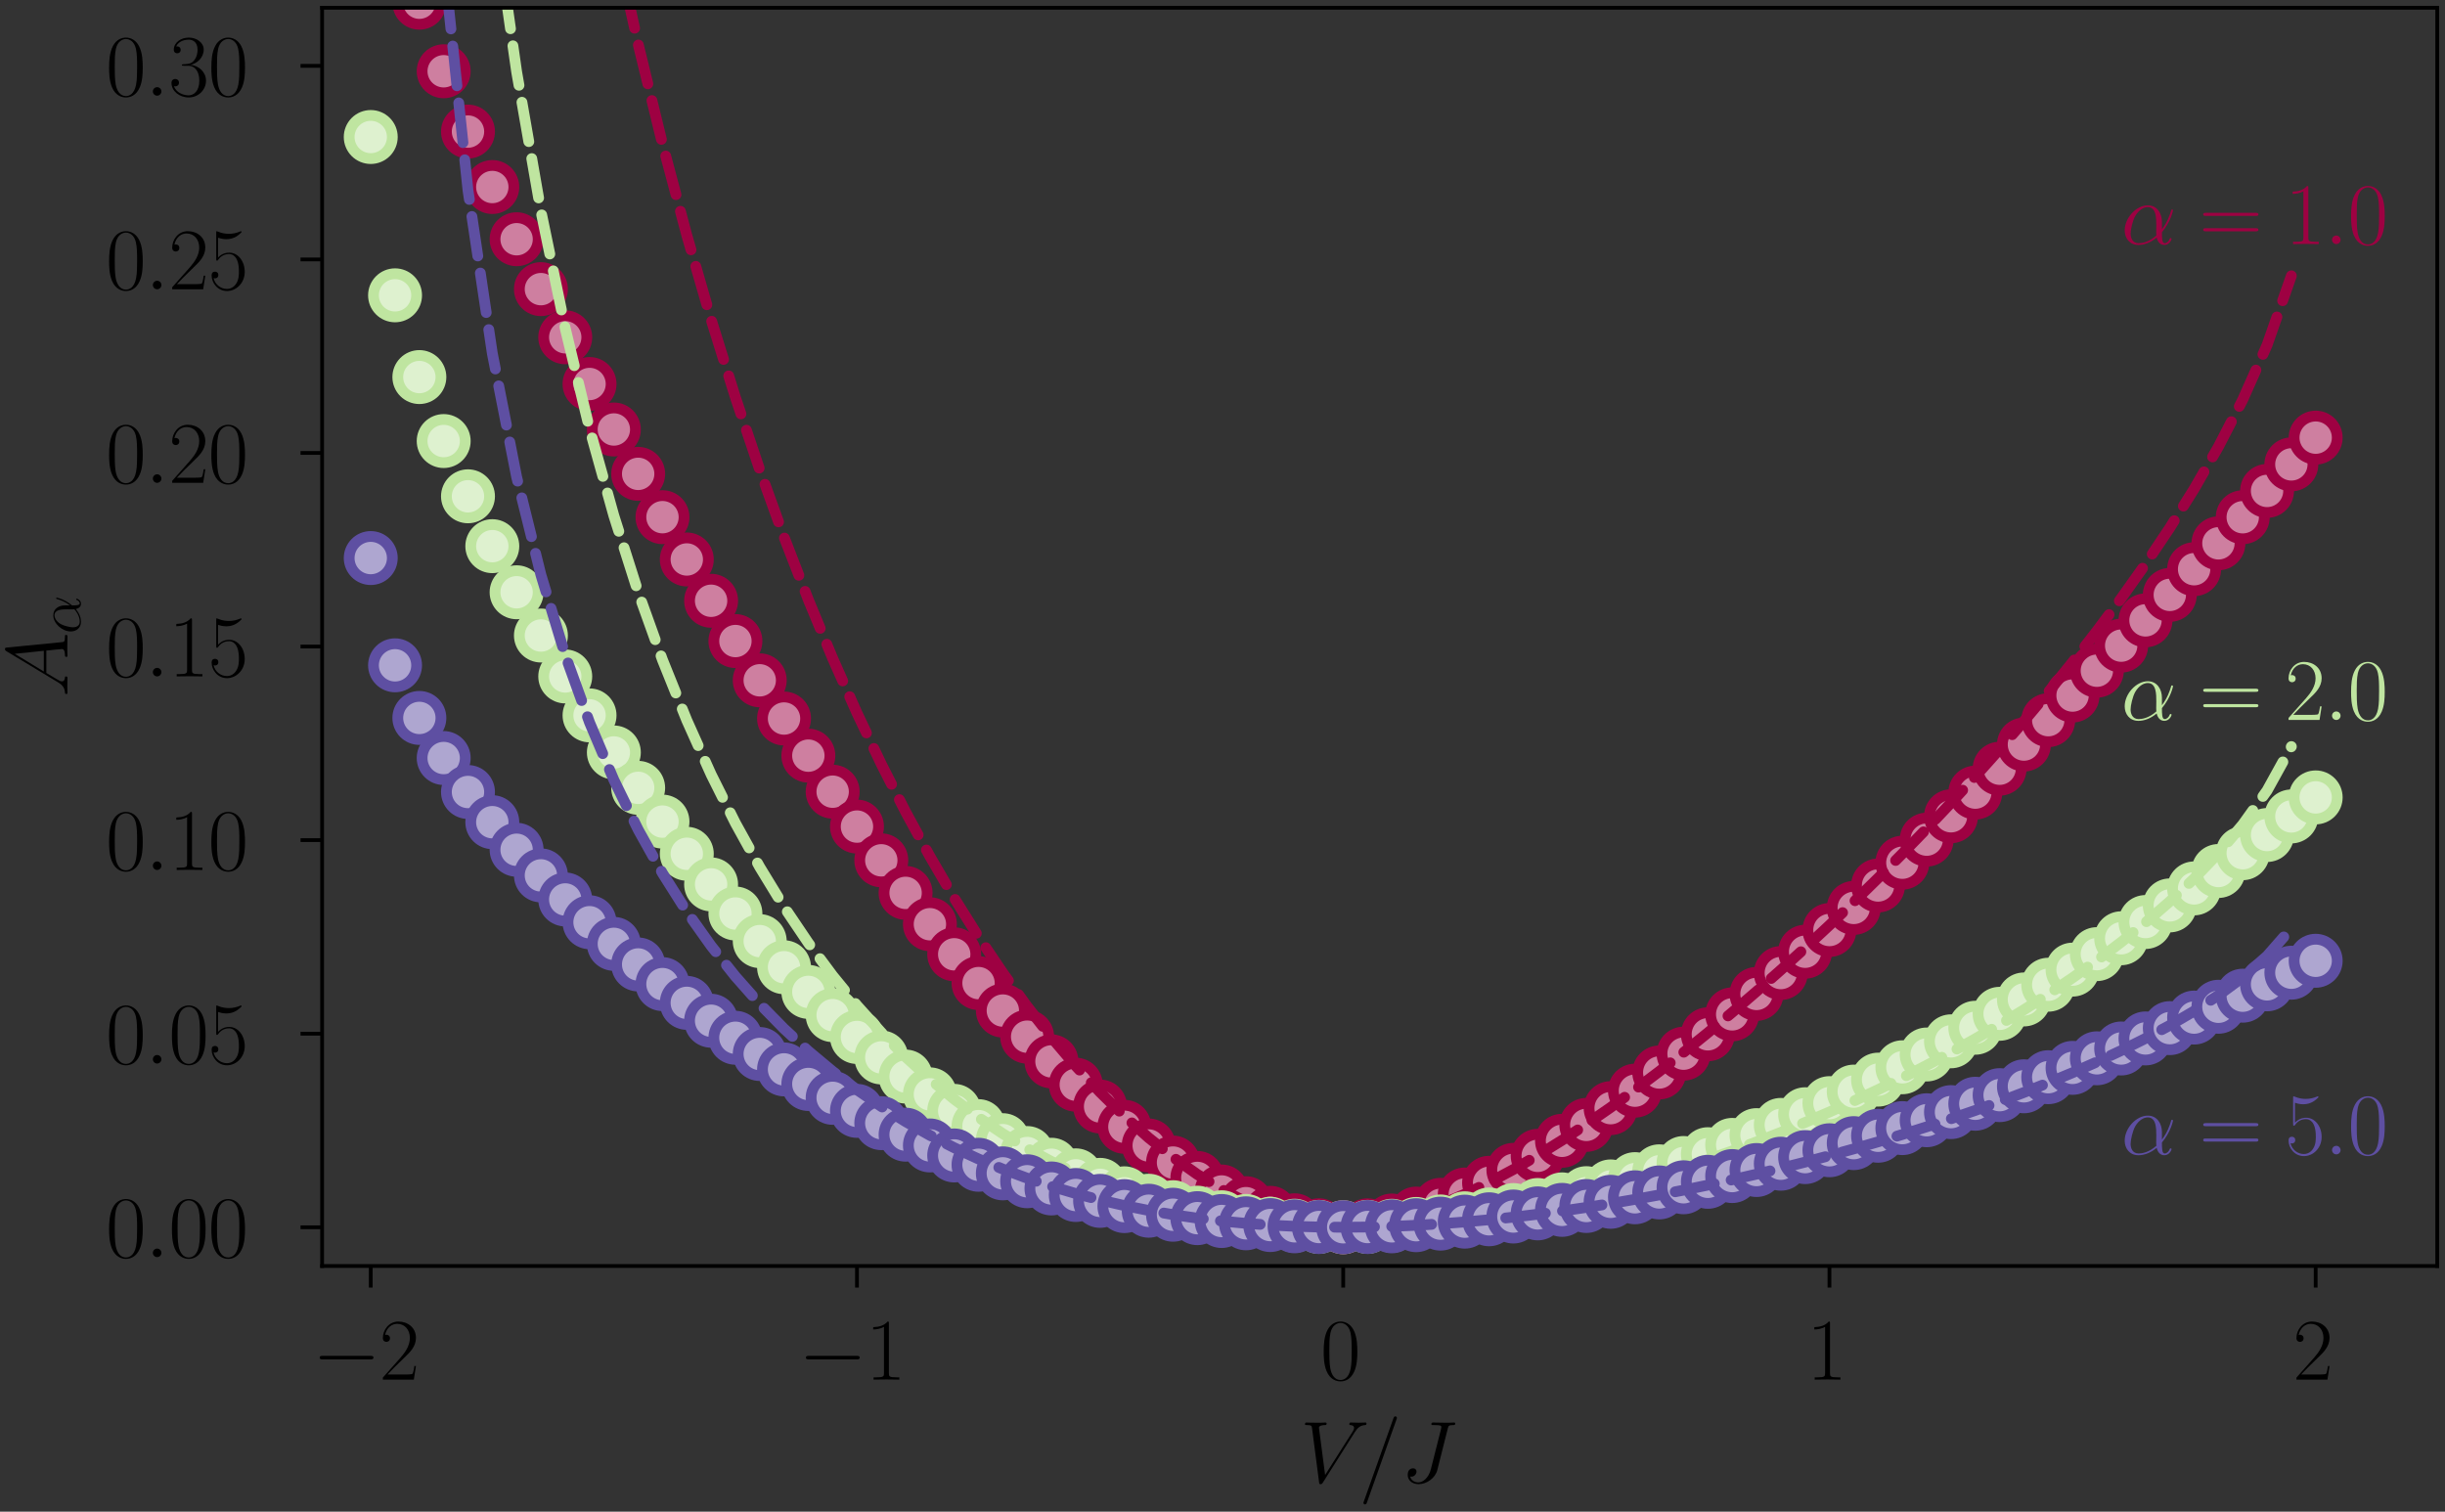 <?xml version="1.0" encoding="utf-8" standalone="no"?>
<!DOCTYPE svg PUBLIC "-//W3C//DTD SVG 1.1//EN"
  "http://www.w3.org/Graphics/SVG/1.1/DTD/svg11.dtd">
<svg xmlns:xlink="http://www.w3.org/1999/xlink" width="226.644pt" height="140.125pt" viewBox="0 0 226.644 140.125" xmlns="http://www.w3.org/2000/svg" version="1.1">
 <rect x="0" y="0" width="226.644" height="140.125" fill="#333333" stroke="none"/>
 <defs>
  <style type="text/css">*{stroke-linejoin: round; stroke-linecap: butt}</style>
 </defs>
 <g id="figure_1">
  <g id="patch_1">
   <path d="M 0 140.125 
L 226.644 140.125 
L 226.644 0 
L 0 0 
L 0 140.125 
z
" style="fill: none"/>
  </g>
  <g id="axes_1">
   <g id="patch_2">
    <path d="M 29.859 117.351 
L 225.924 117.351 
L 225.924 0.72 
L 29.859 0.72 
L 29.859 117.351 
z
" style="fill: none"/>
   </g>
   <g id="matplotlib.axis_1">
    <g id="xtick_1">
     <g id="line2d_1">
      <defs>
       <path id="m75e981ec23" d="M 0 0 
L 0 2 
" style="stroke: #000000; stroke-width: 0.35"/>
      </defs>
      <g>
       <use xlink:href="#m75e981ec23" x="34.367" y="117.351" style="stroke: #000000; stroke-width: 0.35"/>
      </g>
     </g>
     <g id="text_1">
      <!-- $\mathdefault{−2}$ -->
      <g transform="translate(28.956 127.886)scale(0.08 -0.08)">
       <defs>
        <path id="CMSY10-0" d="M 4218 1472 
C 4326 1472 4442 1472 4442 1600 
C 4442 1728 4326 1728 4218 1728 
L 755 1728 
C 646 1728 531 1728 531 1600 
C 531 1472 646 1472 755 1472 
L 4218 1472 
z
" transform="scale(0.016)"/>
        <path id="CMR17-32" d="M 2669 990 
L 2554 990 
C 2490 537 2438 460 2413 422 
C 2381 371 1920 371 1830 371 
L 602 371 
C 832 620 1280 1073 1824 1596 
C 2214 1966 2669 2400 2669 3033 
C 2669 3788 2067 4224 1395 4224 
C 691 4224 262 3603 262 3027 
C 262 2777 448 2745 525 2745 
C 589 2745 781 2783 781 3007 
C 781 3206 614 3264 525 3264 
C 486 3264 448 3257 422 3244 
C 544 3788 915 4057 1306 4057 
C 1862 4057 2227 3616 2227 3033 
C 2227 2477 1901 1998 1536 1583 
L 262 147 
L 262 0 
L 2515 0 
L 2669 990 
z
" transform="scale(0.016)"/>
       </defs>
       <use xlink:href="#CMSY10-0" transform="scale(0.996)"/>
       <use xlink:href="#CMR17-32" transform="translate(77.487 0)scale(0.996)"/>
      </g>
     </g>
    </g>
    <g id="xtick_2">
     <g id="line2d_2">
      <g>
       <use xlink:href="#m75e981ec23" x="79.439" y="117.351" style="stroke: #000000; stroke-width: 0.35"/>
      </g>
     </g>
     <g id="text_2">
      <!-- $\mathdefault{−1}$ -->
      <g transform="translate(74.029 127.886)scale(0.08 -0.08)">
       <defs>
        <path id="CMR17-31" d="M 1702 4083 
C 1702 4217 1696 4224 1606 4224 
C 1357 3927 979 3833 621 3820 
C 602 3820 570 3820 563 3808 
C 557 3795 557 3782 557 3648 
C 755 3648 1088 3686 1344 3839 
L 1344 467 
C 1344 243 1331 166 781 166 
L 589 166 
L 589 0 
C 896 6 1216 12 1523 12 
C 1830 12 2150 6 2458 0 
L 2458 166 
L 2266 166 
C 1715 166 1702 236 1702 467 
L 1702 4083 
z
" transform="scale(0.016)"/>
       </defs>
       <use xlink:href="#CMSY10-0" transform="scale(0.996)"/>
       <use xlink:href="#CMR17-31" transform="translate(77.487 0)scale(0.996)"/>
      </g>
     </g>
    </g>
    <g id="xtick_3">
     <g id="line2d_3">
      <g>
       <use xlink:href="#m75e981ec23" x="124.511" y="117.351" style="stroke: #000000; stroke-width: 0.35"/>
      </g>
     </g>
     <g id="text_3">
      <!-- $\mathdefault{0}$ -->
      <g transform="translate(122.394 127.886)scale(0.08 -0.08)">
       <defs>
        <path id="CMR17-30" d="M 2688 2038 
C 2688 2430 2682 3099 2413 3613 
C 2176 4063 1798 4224 1466 4224 
C 1158 4224 768 4082 525 3620 
C 269 3137 243 2539 243 2038 
C 243 1671 250 1112 448 623 
C 723 -39 1216 -128 1466 -128 
C 1760 -128 2208 -7 2470 604 
C 2662 1048 2688 1568 2688 2038 
z
M 1466 -26 
C 1056 -26 813 328 723 816 
C 653 1196 653 1749 653 2109 
C 653 2604 653 3015 736 3407 
C 858 3954 1216 4121 1466 4121 
C 1728 4121 2067 3947 2189 3420 
C 2272 3054 2278 2623 2278 2109 
C 2278 1691 2278 1176 2202 797 
C 2067 96 1690 -26 1466 -26 
z
" transform="scale(0.016)"/>
       </defs>
       <use xlink:href="#CMR17-30" transform="scale(0.996)"/>
      </g>
     </g>
    </g>
    <g id="xtick_4">
     <g id="line2d_4">
      <g>
       <use xlink:href="#m75e981ec23" x="169.584" y="117.351" style="stroke: #000000; stroke-width: 0.35"/>
      </g>
     </g>
     <g id="text_4">
      <!-- $\mathdefault{1}$ -->
      <g transform="translate(167.467 127.886)scale(0.08 -0.08)">
       <use xlink:href="#CMR17-31" transform="scale(0.996)"/>
      </g>
     </g>
    </g>
    <g id="xtick_5">
     <g id="line2d_5">
      <g>
       <use xlink:href="#m75e981ec23" x="214.656" y="117.351" style="stroke: #000000; stroke-width: 0.35"/>
      </g>
     </g>
     <g id="text_5">
      <!-- $\mathdefault{2}$ -->
      <g transform="translate(212.539 127.886)scale(0.08 -0.08)">
       <use xlink:href="#CMR17-32" transform="scale(0.996)"/>
      </g>
     </g>
    </g>
    <g id="text_6">
     <!-- $V/J$ -->
     <g transform="translate(120.526 137.413)scale(0.08 -0.08)">
      <defs>
       <path id="CMMI12-56" d="M 3962 3644 
C 4179 3987 4378 4140 4704 4166 
C 4768 4172 4819 4172 4819 4287 
C 4819 4313 4806 4352 4749 4352 
C 4634 4352 4358 4339 4243 4339 
C 4058 4339 3866 4352 3686 4352 
C 3635 4352 3571 4352 3571 4230 
C 3571 4172 3629 4166 3654 4166 
C 3891 4146 3917 4032 3917 3956 
C 3917 3860 3827 3714 3821 3708 
L 1811 540 
L 1363 3968 
C 1363 4153 1696 4166 1766 4166 
C 1862 4166 1920 4166 1920 4287 
C 1920 4352 1850 4352 1830 4352 
C 1722 4352 1594 4339 1485 4339 
L 1126 4339 
C 659 4339 467 4352 461 4352 
C 422 4352 346 4352 346 4236 
C 346 4166 390 4166 493 4166 
C 819 4166 838 4108 858 3949 
L 1370 25 
C 1389 -109 1389 -128 1478 -128 
C 1555 -128 1587 -109 1651 -7 
L 3962 3644 
z
" transform="scale(0.016)"/>
       <path id="CMMI12-3d" d="M 2746 4563 
C 2746 4569 2784 4665 2784 4678 
C 2784 4755 2720 4800 2669 4800 
C 2637 4800 2579 4800 2528 4659 
L 384 -1364 
C 384 -1370 346 -1466 346 -1479 
C 346 -1556 410 -1600 461 -1600 
C 499 -1600 557 -1594 602 -1460 
L 2746 4563 
z
" transform="scale(0.016)"/>
       <path id="CMMI12-4a" d="M 3418 3911 
C 3469 4102 3482 4166 3795 4166 
C 3898 4166 3962 4166 3962 4281 
C 3962 4352 3904 4352 3878 4352 
C 3770 4352 3648 4339 3533 4339 
L 3181 4339 
C 2912 4339 2630 4352 2362 4352 
C 2304 4352 2227 4352 2227 4236 
C 2227 4172 2278 4172 2278 4166 
L 2438 4166 
C 2950 4166 2950 4115 2950 4019 
C 2950 4013 2950 3968 2925 3866 
L 2189 953 
C 2022 304 1594 0 1286 0 
C 1069 0 762 99 685 428 
C 710 422 742 415 768 415 
C 979 415 1146 601 1146 787 
C 1146 889 1082 1024 890 1024 
C 774 1024 506 959 506 543 
C 506 149 838 -128 1299 -128 
C 1882 -128 2509 304 2662 908 
L 3418 3911 
z
" transform="scale(0.016)"/>
      </defs>
      <use xlink:href="#CMMI12-56" transform="scale(0.996)"/>
      <use xlink:href="#CMMI12-3d" transform="translate(67.708 0)scale(0.996)"/>
      <use xlink:href="#CMMI12-4a" transform="translate(116.483 0)scale(0.996)"/>
     </g>
    </g>
   </g>
   <g id="matplotlib.axis_2">
    <g id="ytick_1">
     <g id="line2d_6">
      <defs>
       <path id="m164c1cb230" d="M 0 0 
L -2 0 
" style="stroke: #000000; stroke-width: 0.35"/>
      </defs>
      <g>
       <use xlink:href="#m164c1cb230" x="29.859" y="113.762" style="stroke: #000000; stroke-width: 0.35"/>
      </g>
     </g>
     <g id="text_7">
      <!-- $\mathdefault{0.00}$ -->
      <g transform="translate(9.805 116.53)scale(0.08 -0.08)">
       <defs>
        <path id="CMMI12-3a" d="M 1178 307 
C 1178 492 1024 620 870 620 
C 685 620 557 467 557 313 
C 557 128 710 0 864 0 
C 1050 0 1178 153 1178 307 
z
" transform="scale(0.016)"/>
       </defs>
       <use xlink:href="#CMR17-30" transform="scale(0.996)"/>
       <use xlink:href="#CMMI12-3a" transform="translate(45.69 0)scale(0.996)"/>
       <use xlink:href="#CMR17-30" transform="translate(72.788 0)scale(0.996)"/>
       <use xlink:href="#CMR17-30" transform="translate(118.478 0)scale(0.996)"/>
      </g>
     </g>
    </g>
    <g id="ytick_2">
     <g id="line2d_7">
      <g>
       <use xlink:href="#m164c1cb230" x="29.859" y="95.819" style="stroke: #000000; stroke-width: 0.35"/>
      </g>
     </g>
     <g id="text_8">
      <!-- $\mathdefault{0.05}$ -->
      <g transform="translate(9.805 98.586)scale(0.08 -0.08)">
       <defs>
        <path id="CMR17-35" d="M 730 3750 
C 794 3724 1056 3641 1325 3641 
C 1920 3641 2246 3961 2432 4140 
C 2432 4191 2432 4224 2394 4224 
C 2387 4224 2374 4224 2323 4198 
C 2099 4102 1837 4032 1517 4032 
C 1325 4032 1037 4055 723 4191 
C 653 4224 640 4224 634 4224 
C 602 4224 595 4217 595 4090 
L 595 2231 
C 595 2113 595 2080 659 2080 
C 691 2080 704 2093 736 2139 
C 941 2435 1222 2560 1542 2560 
C 1766 2560 2246 2415 2246 1293 
C 2246 1087 2246 716 2054 422 
C 1894 159 1645 25 1370 25 
C 947 25 518 319 403 812 
C 429 806 480 793 506 793 
C 589 793 749 838 749 1036 
C 749 1209 627 1280 506 1280 
C 358 1280 262 1190 262 1011 
C 262 454 704 -128 1382 -128 
C 2042 -128 2669 441 2669 1267 
C 2669 2054 2170 2662 1549 2662 
C 1222 2662 947 2540 730 2304 
L 730 3750 
z
" transform="scale(0.016)"/>
       </defs>
       <use xlink:href="#CMR17-30" transform="scale(0.996)"/>
       <use xlink:href="#CMMI12-3a" transform="translate(45.69 0)scale(0.996)"/>
       <use xlink:href="#CMR17-30" transform="translate(72.788 0)scale(0.996)"/>
       <use xlink:href="#CMR17-35" transform="translate(118.478 0)scale(0.996)"/>
      </g>
     </g>
    </g>
    <g id="ytick_3">
     <g id="line2d_8">
      <g>
       <use xlink:href="#m164c1cb230" x="29.859" y="77.876" style="stroke: #000000; stroke-width: 0.35"/>
      </g>
     </g>
     <g id="text_9">
      <!-- $\mathdefault{0.10}$ -->
      <g transform="translate(9.805 80.643)scale(0.08 -0.08)">
       <use xlink:href="#CMR17-30" transform="scale(0.996)"/>
       <use xlink:href="#CMMI12-3a" transform="translate(45.69 0)scale(0.996)"/>
       <use xlink:href="#CMR17-31" transform="translate(72.788 0)scale(0.996)"/>
       <use xlink:href="#CMR17-30" transform="translate(118.478 0)scale(0.996)"/>
      </g>
     </g>
    </g>
    <g id="ytick_4">
     <g id="line2d_9">
      <g>
       <use xlink:href="#m164c1cb230" x="29.859" y="59.933" style="stroke: #000000; stroke-width: 0.35"/>
      </g>
     </g>
     <g id="text_10">
      <!-- $\mathdefault{0.15}$ -->
      <g transform="translate(9.805 62.7)scale(0.08 -0.08)">
       <use xlink:href="#CMR17-30" transform="scale(0.996)"/>
       <use xlink:href="#CMMI12-3a" transform="translate(45.69 0)scale(0.996)"/>
       <use xlink:href="#CMR17-31" transform="translate(72.788 0)scale(0.996)"/>
       <use xlink:href="#CMR17-35" transform="translate(118.478 0)scale(0.996)"/>
      </g>
     </g>
    </g>
    <g id="ytick_5">
     <g id="line2d_10">
      <g>
       <use xlink:href="#m164c1cb230" x="29.859" y="41.989" style="stroke: #000000; stroke-width: 0.35"/>
      </g>
     </g>
     <g id="text_11">
      <!-- $\mathdefault{0.20}$ -->
      <g transform="translate(9.805 44.757)scale(0.08 -0.08)">
       <use xlink:href="#CMR17-30" transform="scale(0.996)"/>
       <use xlink:href="#CMMI12-3a" transform="translate(45.69 0)scale(0.996)"/>
       <use xlink:href="#CMR17-32" transform="translate(72.788 0)scale(0.996)"/>
       <use xlink:href="#CMR17-30" transform="translate(118.478 0)scale(0.996)"/>
      </g>
     </g>
    </g>
    <g id="ytick_6">
     <g id="line2d_11">
      <g>
       <use xlink:href="#m164c1cb230" x="29.859" y="24.046" style="stroke: #000000; stroke-width: 0.35"/>
      </g>
     </g>
     <g id="text_12">
      <!-- $\mathdefault{0.25}$ -->
      <g transform="translate(9.805 26.814)scale(0.08 -0.08)">
       <use xlink:href="#CMR17-30" transform="scale(0.996)"/>
       <use xlink:href="#CMMI12-3a" transform="translate(45.69 0)scale(0.996)"/>
       <use xlink:href="#CMR17-32" transform="translate(72.788 0)scale(0.996)"/>
       <use xlink:href="#CMR17-35" transform="translate(118.478 0)scale(0.996)"/>
      </g>
     </g>
    </g>
    <g id="ytick_7">
     <g id="line2d_12">
      <g>
       <use xlink:href="#m164c1cb230" x="29.859" y="6.103" style="stroke: #000000; stroke-width: 0.35"/>
      </g>
     </g>
     <g id="text_13">
      <!-- $\mathdefault{0.30}$ -->
      <g transform="translate(9.805 8.87)scale(0.08 -0.08)">
       <defs>
        <path id="CMR17-33" d="M 1414 2176 
C 1984 2176 2234 1673 2234 1094 
C 2234 322 1824 25 1453 25 
C 1114 25 563 193 390 691 
C 422 678 454 678 486 678 
C 640 678 755 780 755 947 
C 755 1132 614 1216 486 1216 
C 378 1216 211 1164 211 927 
C 211 335 787 -128 1466 -128 
C 2176 -128 2720 432 2720 1087 
C 2720 1718 2208 2176 1600 2246 
C 2086 2347 2554 2776 2554 3353 
C 2554 3856 2048 4224 1472 4224 
C 890 4224 378 3862 378 3347 
C 378 3123 544 3084 627 3084 
C 762 3084 877 3167 877 3334 
C 877 3500 762 3584 627 3584 
C 602 3584 570 3584 544 3571 
C 730 3999 1235 4076 1459 4076 
C 1683 4076 2106 3966 2106 3347 
C 2106 3167 2080 2851 1862 2574 
C 1670 2329 1453 2316 1242 2297 
C 1210 2297 1062 2284 1037 2284 
C 992 2278 966 2272 966 2227 
C 966 2182 973 2176 1101 2176 
L 1414 2176 
z
" transform="scale(0.016)"/>
       </defs>
       <use xlink:href="#CMR17-30" transform="scale(0.996)"/>
       <use xlink:href="#CMMI12-3a" transform="translate(45.69 0)scale(0.996)"/>
       <use xlink:href="#CMR17-33" transform="translate(72.788 0)scale(0.996)"/>
       <use xlink:href="#CMR17-30" transform="translate(118.478 0)scale(0.996)"/>
      </g>
     </g>
    </g>
    <g id="text_14">
     <!-- $A_{{\alpha}}$ -->
     <g transform="translate(6.255 64.611)rotate(-90)scale(0.08 -0.08)">
      <defs>
       <path id="CMMI12-41" d="M 1088 720 
C 864 335 646 205 339 185 
C 269 179 218 179 218 64 
C 218 25 250 0 294 0 
C 410 0 698 12 813 12 
C 998 12 1203 0 1382 0 
C 1421 0 1498 0 1498 121 
C 1498 179 1446 185 1408 185 
C 1261 198 1139 250 1139 407 
C 1139 498 1178 570 1261 714 
L 1747 1536 
L 3379 1536 
C 3386 1477 3386 1425 3392 1366 
C 3411 1196 3488 518 3488 394 
C 3488 198 3162 185 3059 185 
C 2989 185 2918 185 2918 70 
C 2918 0 2976 0 3014 0 
C 3123 0 3251 12 3360 12 
L 3725 12 
C 4115 12 4397 0 4403 0 
C 4448 0 4518 0 4518 121 
C 4518 185 4461 185 4365 185 
C 4013 185 4006 244 3987 440 
L 3597 4403 
C 3584 4531 3558 4544 3488 4544 
C 3424 4544 3386 4531 3328 4435 
L 1088 720 
z
M 1856 1721 
L 3142 3831 
L 3360 1721 
L 1856 1721 
z
" transform="scale(0.016)"/>
       <path id="CMMI12-b" d="M 2963 1615 
C 2963 2234 2611 2816 1933 2816 
C 1094 2816 256 1902 256 996 
C 256 440 602 -64 1254 -64 
C 1651 -64 2125 89 2579 472 
C 2669 115 2867 -64 3142 -64 
C 3488 -64 3661 293 3661 376 
C 3661 434 3616 434 3597 434 
C 3546 434 3539 415 3520 364 
C 3462 204 3315 64 3162 64 
C 2963 64 2963 472 2963 862 
C 3616 1641 3770 2445 3770 2451 
C 3770 2509 3718 2509 3699 2509 
C 3642 2509 3635 2490 3610 2375 
C 3526 2094 3360 1596 2963 1072 
L 2963 1615 
z
M 2560 625 
C 1997 121 1491 64 1267 64 
C 813 64 685 466 685 766 
C 685 1040 826 1692 1024 2043 
C 1286 2490 1645 2687 1933 2687 
C 2554 2687 2554 1877 2554 1340 
C 2554 1181 2547 1015 2547 855 
C 2547 728 2554 696 2560 625 
z
" transform="scale(0.016)"/>
      </defs>
      <use xlink:href="#CMMI12-41" transform="scale(0.996)"/>
      <use xlink:href="#CMMI12-b" transform="translate(73.128 -14.944)scale(0.697)"/>
     </g>
    </g>
   </g>
   <g id="line2d_13">
    <defs>
     <path id="m9331a1df25" d="M 0 2 
C 0.53 2 1.039 1.789 1.414 1.414 
C 1.789 1.039 2 0.53 2 0 
C 2 -0.53 1.789 -1.039 1.414 -1.414 
C 1.039 -1.789 0.53 -2 0 -2 
C -0.53 -2 -1.039 -1.789 -1.414 -1.414 
C -1.789 -1.039 -2 -0.53 -2 0 
C -2 0.53 -1.789 1.039 -1.414 1.414 
C -1.039 1.789 -0.53 2 0 2 
z
" style="stroke: #9e0142"/>
    </defs>
    <g clip-path="url(#pa38a705dbd)">
     <use xlink:href="#m9331a1df25" x="38.52" y="-1" style="fill: #ce7fa0; stroke: #9e0142"/>
     <use xlink:href="#m9331a1df25" x="38.874" y="0.25" style="fill: #ce7fa0; stroke: #9e0142"/>
     <use xlink:href="#m9331a1df25" x="41.128" y="6.606" style="fill: #ce7fa0; stroke: #9e0142"/>
     <use xlink:href="#m9331a1df25" x="43.381" y="12.197" style="fill: #ce7fa0; stroke: #9e0142"/>
     <use xlink:href="#m9331a1df25" x="45.635" y="17.336" style="fill: #ce7fa0; stroke: #9e0142"/>
     <use xlink:href="#m9331a1df25" x="47.888" y="22.176" style="fill: #ce7fa0; stroke: #9e0142"/>
     <use xlink:href="#m9331a1df25" x="50.142" y="26.802" style="fill: #ce7fa0; stroke: #9e0142"/>
     <use xlink:href="#m9331a1df25" x="52.396" y="31.265" style="fill: #ce7fa0; stroke: #9e0142"/>
     <use xlink:href="#m9331a1df25" x="54.649" y="35.596" style="fill: #ce7fa0; stroke: #9e0142"/>
     <use xlink:href="#m9331a1df25" x="56.903" y="39.812" style="fill: #ce7fa0; stroke: #9e0142"/>
     <use xlink:href="#m9331a1df25" x="59.156" y="43.925" style="fill: #ce7fa0; stroke: #9e0142"/>
     <use xlink:href="#m9331a1df25" x="61.41" y="47.94" style="fill: #ce7fa0; stroke: #9e0142"/>
     <use xlink:href="#m9331a1df25" x="63.664" y="51.861" style="fill: #ce7fa0; stroke: #9e0142"/>
     <use xlink:href="#m9331a1df25" x="65.917" y="55.689" style="fill: #ce7fa0; stroke: #9e0142"/>
     <use xlink:href="#m9331a1df25" x="68.171" y="59.423" style="fill: #ce7fa0; stroke: #9e0142"/>
     <use xlink:href="#m9331a1df25" x="70.425" y="63.062" style="fill: #ce7fa0; stroke: #9e0142"/>
     <use xlink:href="#m9331a1df25" x="72.678" y="66.604" style="fill: #ce7fa0; stroke: #9e0142"/>
     <use xlink:href="#m9331a1df25" x="74.932" y="70.046" style="fill: #ce7fa0; stroke: #9e0142"/>
     <use xlink:href="#m9331a1df25" x="77.185" y="73.386" style="fill: #ce7fa0; stroke: #9e0142"/>
     <use xlink:href="#m9331a1df25" x="79.439" y="76.621" style="fill: #ce7fa0; stroke: #9e0142"/>
     <use xlink:href="#m9331a1df25" x="81.693" y="79.749" style="fill: #ce7fa0; stroke: #9e0142"/>
     <use xlink:href="#m9331a1df25" x="83.946" y="82.767" style="fill: #ce7fa0; stroke: #9e0142"/>
     <use xlink:href="#m9331a1df25" x="86.2" y="85.672" style="fill: #ce7fa0; stroke: #9e0142"/>
     <use xlink:href="#m9331a1df25" x="88.453" y="88.46" style="fill: #ce7fa0; stroke: #9e0142"/>
     <use xlink:href="#m9331a1df25" x="90.707" y="91.129" style="fill: #ce7fa0; stroke: #9e0142"/>
     <use xlink:href="#m9331a1df25" x="92.961" y="93.676" style="fill: #ce7fa0; stroke: #9e0142"/>
     <use xlink:href="#m9331a1df25" x="95.214" y="96.097" style="fill: #ce7fa0; stroke: #9e0142"/>
     <use xlink:href="#m9331a1df25" x="97.468" y="98.388" style="fill: #ce7fa0; stroke: #9e0142"/>
     <use xlink:href="#m9331a1df25" x="99.722" y="100.547" style="fill: #ce7fa0; stroke: #9e0142"/>
     <use xlink:href="#m9331a1df25" x="101.975" y="102.569" style="fill: #ce7fa0; stroke: #9e0142"/>
     <use xlink:href="#m9331a1df25" x="104.229" y="104.45" style="fill: #ce7fa0; stroke: #9e0142"/>
     <use xlink:href="#m9331a1df25" x="106.482" y="106.184" style="fill: #ce7fa0; stroke: #9e0142"/>
     <use xlink:href="#m9331a1df25" x="108.736" y="107.766" style="fill: #ce7fa0; stroke: #9e0142"/>
     <use xlink:href="#m9331a1df25" x="110.99" y="109.19" style="fill: #ce7fa0; stroke: #9e0142"/>
     <use xlink:href="#m9331a1df25" x="113.243" y="110.447" style="fill: #ce7fa0; stroke: #9e0142"/>
     <use xlink:href="#m9331a1df25" x="115.497" y="111.53" style="fill: #ce7fa0; stroke: #9e0142"/>
     <use xlink:href="#m9331a1df25" x="117.75" y="112.424" style="fill: #ce7fa0; stroke: #9e0142"/>
     <use xlink:href="#m9331a1df25" x="120.004" y="113.115" style="fill: #ce7fa0; stroke: #9e0142"/>
     <use xlink:href="#m9331a1df25" x="122.258" y="113.577" style="fill: #ce7fa0; stroke: #9e0142"/>
     <use xlink:href="#m9331a1df25" x="124.511" y="113.762" style="fill: #ce7fa0; stroke: #9e0142"/>
     <use xlink:href="#m9331a1df25" x="126.765" y="113.581" style="fill: #ce7fa0; stroke: #9e0142"/>
     <use xlink:href="#m9331a1df25" x="129.019" y="113.138" style="fill: #ce7fa0; stroke: #9e0142"/>
     <use xlink:href="#m9331a1df25" x="131.272" y="112.495" style="fill: #ce7fa0; stroke: #9e0142"/>
     <use xlink:href="#m9331a1df25" x="133.526" y="111.683" style="fill: #ce7fa0; stroke: #9e0142"/>
     <use xlink:href="#m9331a1df25" x="135.779" y="110.726" style="fill: #ce7fa0; stroke: #9e0142"/>
     <use xlink:href="#m9331a1df25" x="138.033" y="109.641" style="fill: #ce7fa0; stroke: #9e0142"/>
     <use xlink:href="#m9331a1df25" x="140.287" y="108.442" style="fill: #ce7fa0; stroke: #9e0142"/>
     <use xlink:href="#m9331a1df25" x="142.54" y="107.141" style="fill: #ce7fa0; stroke: #9e0142"/>
     <use xlink:href="#m9331a1df25" x="144.794" y="105.749" style="fill: #ce7fa0; stroke: #9e0142"/>
     <use xlink:href="#m9331a1df25" x="147.047" y="104.273" style="fill: #ce7fa0; stroke: #9e0142"/>
     <use xlink:href="#m9331a1df25" x="149.301" y="102.721" style="fill: #ce7fa0; stroke: #9e0142"/>
     <use xlink:href="#m9331a1df25" x="151.555" y="101.1" style="fill: #ce7fa0; stroke: #9e0142"/>
     <use xlink:href="#m9331a1df25" x="153.808" y="99.415" style="fill: #ce7fa0; stroke: #9e0142"/>
     <use xlink:href="#m9331a1df25" x="156.062" y="97.671" style="fill: #ce7fa0; stroke: #9e0142"/>
     <use xlink:href="#m9331a1df25" x="158.316" y="95.874" style="fill: #ce7fa0; stroke: #9e0142"/>
     <use xlink:href="#m9331a1df25" x="160.569" y="94.027" style="fill: #ce7fa0; stroke: #9e0142"/>
     <use xlink:href="#m9331a1df25" x="162.823" y="92.133" style="fill: #ce7fa0; stroke: #9e0142"/>
     <use xlink:href="#m9331a1df25" x="165.076" y="90.197" style="fill: #ce7fa0; stroke: #9e0142"/>
     <use xlink:href="#m9331a1df25" x="167.33" y="88.221" style="fill: #ce7fa0; stroke: #9e0142"/>
     <use xlink:href="#m9331a1df25" x="169.584" y="86.208" style="fill: #ce7fa0; stroke: #9e0142"/>
     <use xlink:href="#m9331a1df25" x="171.837" y="84.16" style="fill: #ce7fa0; stroke: #9e0142"/>
     <use xlink:href="#m9331a1df25" x="174.091" y="82.08" style="fill: #ce7fa0; stroke: #9e0142"/>
     <use xlink:href="#m9331a1df25" x="176.344" y="79.969" style="fill: #ce7fa0; stroke: #9e0142"/>
     <use xlink:href="#m9331a1df25" x="178.598" y="77.83" style="fill: #ce7fa0; stroke: #9e0142"/>
     <use xlink:href="#m9331a1df25" x="180.852" y="75.664" style="fill: #ce7fa0; stroke: #9e0142"/>
     <use xlink:href="#m9331a1df25" x="183.105" y="73.472" style="fill: #ce7fa0; stroke: #9e0142"/>
     <use xlink:href="#m9331a1df25" x="185.359" y="71.256" style="fill: #ce7fa0; stroke: #9e0142"/>
     <use xlink:href="#m9331a1df25" x="187.613" y="69.017" style="fill: #ce7fa0; stroke: #9e0142"/>
     <use xlink:href="#m9331a1df25" x="189.866" y="66.756" style="fill: #ce7fa0; stroke: #9e0142"/>
     <use xlink:href="#m9331a1df25" x="192.12" y="64.474" style="fill: #ce7fa0; stroke: #9e0142"/>
     <use xlink:href="#m9331a1df25" x="194.373" y="62.171" style="fill: #ce7fa0; stroke: #9e0142"/>
     <use xlink:href="#m9331a1df25" x="196.627" y="59.848" style="fill: #ce7fa0; stroke: #9e0142"/>
     <use xlink:href="#m9331a1df25" x="198.881" y="57.505" style="fill: #ce7fa0; stroke: #9e0142"/>
     <use xlink:href="#m9331a1df25" x="201.134" y="55.144" style="fill: #ce7fa0; stroke: #9e0142"/>
     <use xlink:href="#m9331a1df25" x="203.388" y="52.763" style="fill: #ce7fa0; stroke: #9e0142"/>
     <use xlink:href="#m9331a1df25" x="205.642" y="50.364" style="fill: #ce7fa0; stroke: #9e0142"/>
     <use xlink:href="#m9331a1df25" x="207.895" y="47.945" style="fill: #ce7fa0; stroke: #9e0142"/>
     <use xlink:href="#m9331a1df25" x="210.149" y="45.506" style="fill: #ce7fa0; stroke: #9e0142"/>
     <use xlink:href="#m9331a1df25" x="212.402" y="43.047" style="fill: #ce7fa0; stroke: #9e0142"/>
     <use xlink:href="#m9331a1df25" x="214.656" y="40.567" style="fill: #ce7fa0; stroke: #9e0142"/>
    </g>
   </g>
   <g id="line2d_14">
    <path d="M 58.025 -1 
L 59.156 4.089 
L 61.41 13.328 
L 63.664 21.802 
L 65.917 29.612 
L 68.171 36.837 
L 70.425 43.544 
L 72.678 49.782 
L 74.932 55.597 
L 77.185 61.024 
L 79.439 66.092 
L 81.693 70.828 
L 83.946 75.254 
L 86.2 79.387 
L 88.453 83.245 
L 90.707 86.841 
L 92.961 90.186 
L 95.214 93.292 
L 97.468 96.166 
L 99.722 98.815 
L 101.975 101.247 
L 104.229 103.465 
L 106.482 105.473 
L 108.736 107.273 
L 110.99 108.864 
L 113.243 110.248 
L 115.497 111.419 
L 117.75 112.372 
L 120.004 113.097 
L 122.258 113.574 
L 124.511 113.762 
L 126.765 113.58 
L 129.019 113.134 
L 131.272 112.485 
L 133.526 111.667 
L 135.779 110.703 
L 138.033 109.612 
L 140.287 108.407 
L 142.54 107.1 
L 144.794 105.7 
L 147.047 104.216 
L 149.301 102.654 
L 151.555 101.02 
L 153.808 99.319 
L 156.062 97.553 
L 158.316 95.728 
L 160.569 93.845 
L 162.823 91.905 
L 165.076 89.912 
L 167.33 87.864 
L 169.584 85.763 
L 171.837 83.608 
L 174.091 81.398 
L 176.344 79.132 
L 178.598 76.808 
L 180.852 74.422 
L 183.105 71.97 
L 185.359 69.447 
L 187.613 66.847 
L 189.866 64.161 
L 192.12 61.378 
L 194.373 58.485 
L 196.627 55.463 
L 198.881 52.287 
L 201.134 48.924 
L 203.388 45.323 
L 205.642 41.409 
L 207.895 37.049 
L 210.149 31.989 
L 212.402 25.568 
" clip-path="url(#pa38a705dbd)" style="fill: none; stroke-dasharray: 3.7,1.6; stroke-dashoffset: 0; stroke: #9e0142; stroke-linecap: round"/>
   </g>
   <g id="line2d_15">
    <defs>
     <path id="mcb0eeb84b0" d="M 0 2 
C 0.53 2 1.039 1.789 1.414 1.414 
C 1.789 1.039 2 0.53 2 0 
C 2 -0.53 1.789 -1.039 1.414 -1.414 
C 1.039 -1.789 0.53 -2 0 -2 
C -0.53 -2 -1.039 -1.789 -1.414 -1.414 
C -1.789 -1.039 -2 -0.53 -2 0 
C -2 0.53 -1.789 1.039 -1.414 1.414 
C -1.039 1.789 -0.53 2 0 2 
z
" style="stroke: #bfe5a0"/>
    </defs>
    <g clip-path="url(#pa38a705dbd)">
     <use xlink:href="#mcb0eeb84b0" x="34.367" y="12.7" style="fill: #def1cf; stroke: #bfe5a0"/>
     <use xlink:href="#mcb0eeb84b0" x="36.62" y="27.375" style="fill: #def1cf; stroke: #bfe5a0"/>
     <use xlink:href="#mcb0eeb84b0" x="38.874" y="34.953" style="fill: #def1cf; stroke: #bfe5a0"/>
     <use xlink:href="#mcb0eeb84b0" x="41.128" y="40.884" style="fill: #def1cf; stroke: #bfe5a0"/>
     <use xlink:href="#mcb0eeb84b0" x="43.381" y="46.005" style="fill: #def1cf; stroke: #bfe5a0"/>
     <use xlink:href="#mcb0eeb84b0" x="45.635" y="50.627" style="fill: #def1cf; stroke: #bfe5a0"/>
     <use xlink:href="#mcb0eeb84b0" x="47.888" y="54.901" style="fill: #def1cf; stroke: #bfe5a0"/>
     <use xlink:href="#mcb0eeb84b0" x="50.142" y="58.91" style="fill: #def1cf; stroke: #bfe5a0"/>
     <use xlink:href="#mcb0eeb84b0" x="52.396" y="62.704" style="fill: #def1cf; stroke: #bfe5a0"/>
     <use xlink:href="#mcb0eeb84b0" x="54.649" y="66.312" style="fill: #def1cf; stroke: #bfe5a0"/>
     <use xlink:href="#mcb0eeb84b0" x="56.903" y="69.75" style="fill: #def1cf; stroke: #bfe5a0"/>
     <use xlink:href="#mcb0eeb84b0" x="59.156" y="73.03" style="fill: #def1cf; stroke: #bfe5a0"/>
     <use xlink:href="#mcb0eeb84b0" x="61.41" y="76.159" style="fill: #def1cf; stroke: #bfe5a0"/>
     <use xlink:href="#mcb0eeb84b0" x="63.664" y="79.142" style="fill: #def1cf; stroke: #bfe5a0"/>
     <use xlink:href="#mcb0eeb84b0" x="65.917" y="81.98" style="fill: #def1cf; stroke: #bfe5a0"/>
     <use xlink:href="#mcb0eeb84b0" x="68.171" y="84.678" style="fill: #def1cf; stroke: #bfe5a0"/>
     <use xlink:href="#mcb0eeb84b0" x="70.425" y="87.237" style="fill: #def1cf; stroke: #bfe5a0"/>
     <use xlink:href="#mcb0eeb84b0" x="72.678" y="89.659" style="fill: #def1cf; stroke: #bfe5a0"/>
     <use xlink:href="#mcb0eeb84b0" x="74.932" y="91.946" style="fill: #def1cf; stroke: #bfe5a0"/>
     <use xlink:href="#mcb0eeb84b0" x="77.185" y="94.1" style="fill: #def1cf; stroke: #bfe5a0"/>
     <use xlink:href="#mcb0eeb84b0" x="79.439" y="96.125" style="fill: #def1cf; stroke: #bfe5a0"/>
     <use xlink:href="#mcb0eeb84b0" x="81.693" y="98.021" style="fill: #def1cf; stroke: #bfe5a0"/>
     <use xlink:href="#mcb0eeb84b0" x="83.946" y="99.793" style="fill: #def1cf; stroke: #bfe5a0"/>
     <use xlink:href="#mcb0eeb84b0" x="86.2" y="101.443" style="fill: #def1cf; stroke: #bfe5a0"/>
     <use xlink:href="#mcb0eeb84b0" x="88.453" y="102.974" style="fill: #def1cf; stroke: #bfe5a0"/>
     <use xlink:href="#mcb0eeb84b0" x="90.707" y="104.389" style="fill: #def1cf; stroke: #bfe5a0"/>
     <use xlink:href="#mcb0eeb84b0" x="92.961" y="105.69" style="fill: #def1cf; stroke: #bfe5a0"/>
     <use xlink:href="#mcb0eeb84b0" x="95.214" y="106.882" style="fill: #def1cf; stroke: #bfe5a0"/>
     <use xlink:href="#mcb0eeb84b0" x="97.468" y="107.968" style="fill: #def1cf; stroke: #bfe5a0"/>
     <use xlink:href="#mcb0eeb84b0" x="99.722" y="108.949" style="fill: #def1cf; stroke: #bfe5a0"/>
     <use xlink:href="#mcb0eeb84b0" x="101.975" y="109.83" style="fill: #def1cf; stroke: #bfe5a0"/>
     <use xlink:href="#mcb0eeb84b0" x="104.229" y="110.614" style="fill: #def1cf; stroke: #bfe5a0"/>
     <use xlink:href="#mcb0eeb84b0" x="106.482" y="111.303" style="fill: #def1cf; stroke: #bfe5a0"/>
     <use xlink:href="#mcb0eeb84b0" x="108.736" y="111.901" style="fill: #def1cf; stroke: #bfe5a0"/>
     <use xlink:href="#mcb0eeb84b0" x="110.99" y="112.41" style="fill: #def1cf; stroke: #bfe5a0"/>
     <use xlink:href="#mcb0eeb84b0" x="113.243" y="112.834" style="fill: #def1cf; stroke: #bfe5a0"/>
     <use xlink:href="#mcb0eeb84b0" x="115.497" y="113.175" style="fill: #def1cf; stroke: #bfe5a0"/>
     <use xlink:href="#mcb0eeb84b0" x="117.75" y="113.435" style="fill: #def1cf; stroke: #bfe5a0"/>
     <use xlink:href="#mcb0eeb84b0" x="120.004" y="113.619" style="fill: #def1cf; stroke: #bfe5a0"/>
     <use xlink:href="#mcb0eeb84b0" x="122.258" y="113.727" style="fill: #def1cf; stroke: #bfe5a0"/>
     <use xlink:href="#mcb0eeb84b0" x="124.511" y="113.762" style="fill: #def1cf; stroke: #bfe5a0"/>
     <use xlink:href="#mcb0eeb84b0" x="126.765" y="113.727" style="fill: #def1cf; stroke: #bfe5a0"/>
     <use xlink:href="#mcb0eeb84b0" x="129.019" y="113.625" style="fill: #def1cf; stroke: #bfe5a0"/>
     <use xlink:href="#mcb0eeb84b0" x="131.272" y="113.456" style="fill: #def1cf; stroke: #bfe5a0"/>
     <use xlink:href="#mcb0eeb84b0" x="133.526" y="113.224" style="fill: #def1cf; stroke: #bfe5a0"/>
     <use xlink:href="#mcb0eeb84b0" x="135.779" y="112.93" style="fill: #def1cf; stroke: #bfe5a0"/>
     <use xlink:href="#mcb0eeb84b0" x="138.033" y="112.577" style="fill: #def1cf; stroke: #bfe5a0"/>
     <use xlink:href="#mcb0eeb84b0" x="140.287" y="112.166" style="fill: #def1cf; stroke: #bfe5a0"/>
     <use xlink:href="#mcb0eeb84b0" x="142.54" y="111.698" style="fill: #def1cf; stroke: #bfe5a0"/>
     <use xlink:href="#mcb0eeb84b0" x="144.794" y="111.176" style="fill: #def1cf; stroke: #bfe5a0"/>
     <use xlink:href="#mcb0eeb84b0" x="147.047" y="110.602" style="fill: #def1cf; stroke: #bfe5a0"/>
     <use xlink:href="#mcb0eeb84b0" x="149.301" y="109.976" style="fill: #def1cf; stroke: #bfe5a0"/>
     <use xlink:href="#mcb0eeb84b0" x="151.555" y="109.3" style="fill: #def1cf; stroke: #bfe5a0"/>
     <use xlink:href="#mcb0eeb84b0" x="153.808" y="108.577" style="fill: #def1cf; stroke: #bfe5a0"/>
     <use xlink:href="#mcb0eeb84b0" x="156.062" y="107.806" style="fill: #def1cf; stroke: #bfe5a0"/>
     <use xlink:href="#mcb0eeb84b0" x="158.316" y="106.989" style="fill: #def1cf; stroke: #bfe5a0"/>
     <use xlink:href="#mcb0eeb84b0" x="160.569" y="106.127" style="fill: #def1cf; stroke: #bfe5a0"/>
     <use xlink:href="#mcb0eeb84b0" x="162.823" y="105.222" style="fill: #def1cf; stroke: #bfe5a0"/>
     <use xlink:href="#mcb0eeb84b0" x="165.076" y="104.275" style="fill: #def1cf; stroke: #bfe5a0"/>
     <use xlink:href="#mcb0eeb84b0" x="167.33" y="103.286" style="fill: #def1cf; stroke: #bfe5a0"/>
     <use xlink:href="#mcb0eeb84b0" x="169.584" y="102.256" style="fill: #def1cf; stroke: #bfe5a0"/>
     <use xlink:href="#mcb0eeb84b0" x="171.837" y="101.187" style="fill: #def1cf; stroke: #bfe5a0"/>
     <use xlink:href="#mcb0eeb84b0" x="174.091" y="100.078" style="fill: #def1cf; stroke: #bfe5a0"/>
     <use xlink:href="#mcb0eeb84b0" x="176.344" y="98.932" style="fill: #def1cf; stroke: #bfe5a0"/>
     <use xlink:href="#mcb0eeb84b0" x="178.598" y="97.748" style="fill: #def1cf; stroke: #bfe5a0"/>
     <use xlink:href="#mcb0eeb84b0" x="180.852" y="96.526" style="fill: #def1cf; stroke: #bfe5a0"/>
     <use xlink:href="#mcb0eeb84b0" x="183.105" y="95.269" style="fill: #def1cf; stroke: #bfe5a0"/>
     <use xlink:href="#mcb0eeb84b0" x="185.359" y="93.975" style="fill: #def1cf; stroke: #bfe5a0"/>
     <use xlink:href="#mcb0eeb84b0" x="187.613" y="92.645" style="fill: #def1cf; stroke: #bfe5a0"/>
     <use xlink:href="#mcb0eeb84b0" x="189.866" y="91.28" style="fill: #def1cf; stroke: #bfe5a0"/>
     <use xlink:href="#mcb0eeb84b0" x="192.12" y="89.88" style="fill: #def1cf; stroke: #bfe5a0"/>
     <use xlink:href="#mcb0eeb84b0" x="194.373" y="88.444" style="fill: #def1cf; stroke: #bfe5a0"/>
     <use xlink:href="#mcb0eeb84b0" x="196.627" y="86.974" style="fill: #def1cf; stroke: #bfe5a0"/>
     <use xlink:href="#mcb0eeb84b0" x="198.881" y="85.468" style="fill: #def1cf; stroke: #bfe5a0"/>
     <use xlink:href="#mcb0eeb84b0" x="201.134" y="83.928" style="fill: #def1cf; stroke: #bfe5a0"/>
     <use xlink:href="#mcb0eeb84b0" x="203.388" y="82.351" style="fill: #def1cf; stroke: #bfe5a0"/>
     <use xlink:href="#mcb0eeb84b0" x="205.642" y="80.739" style="fill: #def1cf; stroke: #bfe5a0"/>
     <use xlink:href="#mcb0eeb84b0" x="207.895" y="79.09" style="fill: #def1cf; stroke: #bfe5a0"/>
     <use xlink:href="#mcb0eeb84b0" x="210.149" y="77.404" style="fill: #def1cf; stroke: #bfe5a0"/>
     <use xlink:href="#mcb0eeb84b0" x="212.402" y="75.68" style="fill: #def1cf; stroke: #bfe5a0"/>
     <use xlink:href="#mcb0eeb84b0" x="214.656" y="73.916" style="fill: #def1cf; stroke: #bfe5a0"/>
    </g>
   </g>
   <g id="line2d_16">
    <path d="M 46.8 -1 
L 47.888 6.64 
L 50.142 19.576 
L 52.396 30.437 
L 54.649 39.733 
L 56.903 47.806 
L 59.156 54.893 
L 61.41 61.171 
L 63.664 66.767 
L 65.917 71.784 
L 68.171 76.299 
L 70.425 80.375 
L 72.678 84.065 
L 74.932 87.409 
L 77.185 90.444 
L 79.439 93.2 
L 81.693 95.702 
L 83.946 97.972 
L 86.2 100.031 
L 88.453 101.894 
L 90.707 103.576 
L 92.961 105.092 
L 95.214 106.452 
L 97.468 107.668 
L 99.722 108.749 
L 101.975 109.704 
L 104.229 110.541 
L 106.482 111.266 
L 108.736 111.888 
L 110.99 112.41 
L 113.243 112.84 
L 115.497 113.183 
L 117.75 113.442 
L 120.004 113.622 
L 122.258 113.728 
L 124.511 113.762 
L 126.765 113.729 
L 129.019 113.631 
L 131.272 113.471 
L 133.526 113.252 
L 135.779 112.976 
L 138.033 112.646 
L 140.287 112.263 
L 142.54 111.829 
L 144.794 111.346 
L 147.047 110.816 
L 149.301 110.239 
L 151.555 109.616 
L 153.808 108.95 
L 156.062 108.239 
L 158.316 107.486 
L 160.569 106.689 
L 162.823 105.851 
L 165.076 104.969 
L 167.33 104.045 
L 169.584 103.077 
L 171.837 102.066 
L 174.091 101.009 
L 176.344 99.905 
L 178.598 98.753 
L 180.852 97.551 
L 183.105 96.294 
L 185.359 94.98 
L 187.613 93.603 
L 189.866 92.159 
L 192.12 90.639 
L 194.373 89.035 
L 196.627 87.333 
L 198.881 85.517 
L 201.134 83.563 
L 203.388 81.438 
L 205.642 79.09 
L 207.895 76.429 
L 210.149 73.283 
L 212.402 69.204 
" clip-path="url(#pa38a705dbd)" style="fill: none; stroke-dasharray: 3.7,1.6; stroke-dashoffset: 0; stroke: #bfe5a0; stroke-linecap: round"/>
   </g>
   <g id="line2d_17">
    <defs>
     <path id="mbbd1e3e8c7" d="M 0 2 
C 0.53 2 1.039 1.789 1.414 1.414 
C 1.789 1.039 2 0.53 2 0 
C 2 -0.53 1.789 -1.039 1.414 -1.414 
C 1.039 -1.789 0.53 -2 0 -2 
C -0.53 -2 -1.039 -1.789 -1.414 -1.414 
C -1.789 -1.039 -2 -0.53 -2 0 
C -2 0.53 -1.789 1.039 -1.414 1.414 
C -1.039 1.789 -0.53 2 0 2 
z
" style="stroke: #5e4fa2"/>
    </defs>
    <g clip-path="url(#pa38a705dbd)">
     <use xlink:href="#mbbd1e3e8c7" x="34.367" y="51.729" style="fill: #aea6d0; stroke: #5e4fa2"/>
     <use xlink:href="#mbbd1e3e8c7" x="36.62" y="61.672" style="fill: #aea6d0; stroke: #5e4fa2"/>
     <use xlink:href="#mbbd1e3e8c7" x="38.874" y="66.55" style="fill: #aea6d0; stroke: #5e4fa2"/>
     <use xlink:href="#mbbd1e3e8c7" x="41.128" y="70.267" style="fill: #aea6d0; stroke: #5e4fa2"/>
     <use xlink:href="#mbbd1e3e8c7" x="43.381" y="73.415" style="fill: #aea6d0; stroke: #5e4fa2"/>
     <use xlink:href="#mbbd1e3e8c7" x="45.635" y="76.213" style="fill: #aea6d0; stroke: #5e4fa2"/>
     <use xlink:href="#mbbd1e3e8c7" x="47.888" y="78.77" style="fill: #aea6d0; stroke: #5e4fa2"/>
     <use xlink:href="#mbbd1e3e8c7" x="50.142" y="81.146" style="fill: #aea6d0; stroke: #5e4fa2"/>
     <use xlink:href="#mbbd1e3e8c7" x="52.396" y="83.377" style="fill: #aea6d0; stroke: #5e4fa2"/>
     <use xlink:href="#mbbd1e3e8c7" x="54.649" y="85.488" style="fill: #aea6d0; stroke: #5e4fa2"/>
     <use xlink:href="#mbbd1e3e8c7" x="56.903" y="87.493" style="fill: #aea6d0; stroke: #5e4fa2"/>
     <use xlink:href="#mbbd1e3e8c7" x="59.156" y="89.402" style="fill: #aea6d0; stroke: #5e4fa2"/>
     <use xlink:href="#mbbd1e3e8c7" x="61.41" y="91.223" style="fill: #aea6d0; stroke: #5e4fa2"/>
     <use xlink:href="#mbbd1e3e8c7" x="63.664" y="92.961" style="fill: #aea6d0; stroke: #5e4fa2"/>
     <use xlink:href="#mbbd1e3e8c7" x="65.917" y="94.618" style="fill: #aea6d0; stroke: #5e4fa2"/>
     <use xlink:href="#mbbd1e3e8c7" x="68.171" y="96.197" style="fill: #aea6d0; stroke: #5e4fa2"/>
     <use xlink:href="#mbbd1e3e8c7" x="70.425" y="97.701" style="fill: #aea6d0; stroke: #5e4fa2"/>
     <use xlink:href="#mbbd1e3e8c7" x="72.678" y="99.129" style="fill: #aea6d0; stroke: #5e4fa2"/>
     <use xlink:href="#mbbd1e3e8c7" x="74.932" y="100.483" style="fill: #aea6d0; stroke: #5e4fa2"/>
     <use xlink:href="#mbbd1e3e8c7" x="77.185" y="101.765" style="fill: #aea6d0; stroke: #5e4fa2"/>
     <use xlink:href="#mbbd1e3e8c7" x="79.439" y="102.974" style="fill: #aea6d0; stroke: #5e4fa2"/>
     <use xlink:href="#mbbd1e3e8c7" x="81.693" y="104.112" style="fill: #aea6d0; stroke: #5e4fa2"/>
     <use xlink:href="#mbbd1e3e8c7" x="83.946" y="105.179" style="fill: #aea6d0; stroke: #5e4fa2"/>
     <use xlink:href="#mbbd1e3e8c7" x="86.2" y="106.178" style="fill: #aea6d0; stroke: #5e4fa2"/>
     <use xlink:href="#mbbd1e3e8c7" x="88.453" y="107.107" style="fill: #aea6d0; stroke: #5e4fa2"/>
     <use xlink:href="#mbbd1e3e8c7" x="90.707" y="107.97" style="fill: #aea6d0; stroke: #5e4fa2"/>
     <use xlink:href="#mbbd1e3e8c7" x="92.961" y="108.766" style="fill: #aea6d0; stroke: #5e4fa2"/>
     <use xlink:href="#mbbd1e3e8c7" x="95.214" y="109.497" style="fill: #aea6d0; stroke: #5e4fa2"/>
     <use xlink:href="#mbbd1e3e8c7" x="97.468" y="110.165" style="fill: #aea6d0; stroke: #5e4fa2"/>
     <use xlink:href="#mbbd1e3e8c7" x="99.722" y="110.771" style="fill: #aea6d0; stroke: #5e4fa2"/>
     <use xlink:href="#mbbd1e3e8c7" x="101.975" y="111.316" style="fill: #aea6d0; stroke: #5e4fa2"/>
     <use xlink:href="#mbbd1e3e8c7" x="104.229" y="111.802" style="fill: #aea6d0; stroke: #5e4fa2"/>
     <use xlink:href="#mbbd1e3e8c7" x="106.482" y="112.229" style="fill: #aea6d0; stroke: #5e4fa2"/>
     <use xlink:href="#mbbd1e3e8c7" x="108.736" y="112.601" style="fill: #aea6d0; stroke: #5e4fa2"/>
     <use xlink:href="#mbbd1e3e8c7" x="110.99" y="112.918" style="fill: #aea6d0; stroke: #5e4fa2"/>
     <use xlink:href="#mbbd1e3e8c7" x="113.243" y="113.183" style="fill: #aea6d0; stroke: #5e4fa2"/>
     <use xlink:href="#mbbd1e3e8c7" x="115.497" y="113.395" style="fill: #aea6d0; stroke: #5e4fa2"/>
     <use xlink:href="#mbbd1e3e8c7" x="117.75" y="113.558" style="fill: #aea6d0; stroke: #5e4fa2"/>
     <use xlink:href="#mbbd1e3e8c7" x="120.004" y="113.672" style="fill: #aea6d0; stroke: #5e4fa2"/>
     <use xlink:href="#mbbd1e3e8c7" x="122.258" y="113.74" style="fill: #aea6d0; stroke: #5e4fa2"/>
     <use xlink:href="#mbbd1e3e8c7" x="124.511" y="113.762" style="fill: #aea6d0; stroke: #5e4fa2"/>
     <use xlink:href="#mbbd1e3e8c7" x="126.765" y="113.74" style="fill: #aea6d0; stroke: #5e4fa2"/>
     <use xlink:href="#mbbd1e3e8c7" x="129.019" y="113.676" style="fill: #aea6d0; stroke: #5e4fa2"/>
     <use xlink:href="#mbbd1e3e8c7" x="131.272" y="113.571" style="fill: #aea6d0; stroke: #5e4fa2"/>
     <use xlink:href="#mbbd1e3e8c7" x="133.526" y="113.426" style="fill: #aea6d0; stroke: #5e4fa2"/>
     <use xlink:href="#mbbd1e3e8c7" x="135.779" y="113.243" style="fill: #aea6d0; stroke: #5e4fa2"/>
     <use xlink:href="#mbbd1e3e8c7" x="138.033" y="113.022" style="fill: #aea6d0; stroke: #5e4fa2"/>
     <use xlink:href="#mbbd1e3e8c7" x="140.287" y="112.766" style="fill: #aea6d0; stroke: #5e4fa2"/>
     <use xlink:href="#mbbd1e3e8c7" x="142.54" y="112.475" style="fill: #aea6d0; stroke: #5e4fa2"/>
     <use xlink:href="#mbbd1e3e8c7" x="144.794" y="112.15" style="fill: #aea6d0; stroke: #5e4fa2"/>
     <use xlink:href="#mbbd1e3e8c7" x="147.047" y="111.792" style="fill: #aea6d0; stroke: #5e4fa2"/>
     <use xlink:href="#mbbd1e3e8c7" x="149.301" y="111.403" style="fill: #aea6d0; stroke: #5e4fa2"/>
     <use xlink:href="#mbbd1e3e8c7" x="151.555" y="110.984" style="fill: #aea6d0; stroke: #5e4fa2"/>
     <use xlink:href="#mbbd1e3e8c7" x="153.808" y="110.534" style="fill: #aea6d0; stroke: #5e4fa2"/>
     <use xlink:href="#mbbd1e3e8c7" x="156.062" y="110.056" style="fill: #aea6d0; stroke: #5e4fa2"/>
     <use xlink:href="#mbbd1e3e8c7" x="158.316" y="109.55" style="fill: #aea6d0; stroke: #5e4fa2"/>
     <use xlink:href="#mbbd1e3e8c7" x="160.569" y="109.017" style="fill: #aea6d0; stroke: #5e4fa2"/>
     <use xlink:href="#mbbd1e3e8c7" x="162.823" y="108.457" style="fill: #aea6d0; stroke: #5e4fa2"/>
     <use xlink:href="#mbbd1e3e8c7" x="165.076" y="107.871" style="fill: #aea6d0; stroke: #5e4fa2"/>
     <use xlink:href="#mbbd1e3e8c7" x="167.33" y="107.26" style="fill: #aea6d0; stroke: #5e4fa2"/>
     <use xlink:href="#mbbd1e3e8c7" x="169.584" y="106.624" style="fill: #aea6d0; stroke: #5e4fa2"/>
     <use xlink:href="#mbbd1e3e8c7" x="171.837" y="105.963" style="fill: #aea6d0; stroke: #5e4fa2"/>
     <use xlink:href="#mbbd1e3e8c7" x="174.091" y="105.28" style="fill: #aea6d0; stroke: #5e4fa2"/>
     <use xlink:href="#mbbd1e3e8c7" x="176.344" y="104.572" style="fill: #aea6d0; stroke: #5e4fa2"/>
     <use xlink:href="#mbbd1e3e8c7" x="178.598" y="103.842" style="fill: #aea6d0; stroke: #5e4fa2"/>
     <use xlink:href="#mbbd1e3e8c7" x="180.852" y="103.089" style="fill: #aea6d0; stroke: #5e4fa2"/>
     <use xlink:href="#mbbd1e3e8c7" x="183.105" y="102.313" style="fill: #aea6d0; stroke: #5e4fa2"/>
     <use xlink:href="#mbbd1e3e8c7" x="185.359" y="101.515" style="fill: #aea6d0; stroke: #5e4fa2"/>
     <use xlink:href="#mbbd1e3e8c7" x="187.613" y="100.695" style="fill: #aea6d0; stroke: #5e4fa2"/>
     <use xlink:href="#mbbd1e3e8c7" x="189.866" y="99.852" style="fill: #aea6d0; stroke: #5e4fa2"/>
     <use xlink:href="#mbbd1e3e8c7" x="192.12" y="98.987" style="fill: #aea6d0; stroke: #5e4fa2"/>
     <use xlink:href="#mbbd1e3e8c7" x="194.373" y="98.1" style="fill: #aea6d0; stroke: #5e4fa2"/>
     <use xlink:href="#mbbd1e3e8c7" x="196.627" y="97.191" style="fill: #aea6d0; stroke: #5e4fa2"/>
     <use xlink:href="#mbbd1e3e8c7" x="198.881" y="96.259" style="fill: #aea6d0; stroke: #5e4fa2"/>
     <use xlink:href="#mbbd1e3e8c7" x="201.134" y="95.304" style="fill: #aea6d0; stroke: #5e4fa2"/>
     <use xlink:href="#mbbd1e3e8c7" x="203.388" y="94.325" style="fill: #aea6d0; stroke: #5e4fa2"/>
     <use xlink:href="#mbbd1e3e8c7" x="205.642" y="93.323" style="fill: #aea6d0; stroke: #5e4fa2"/>
     <use xlink:href="#mbbd1e3e8c7" x="207.895" y="92.296" style="fill: #aea6d0; stroke: #5e4fa2"/>
     <use xlink:href="#mbbd1e3e8c7" x="210.149" y="91.244" style="fill: #aea6d0; stroke: #5e4fa2"/>
     <use xlink:href="#mbbd1e3e8c7" x="212.402" y="90.166" style="fill: #aea6d0; stroke: #5e4fa2"/>
     <use xlink:href="#mbbd1e3e8c7" x="214.656" y="89.061" style="fill: #aea6d0; stroke: #5e4fa2"/>
    </g>
   </g>
   <g id="line2d_18">
    <path d="M 41.411 -1 
L 43.381 17.635 
L 45.635 32.747 
L 47.888 44.206 
L 50.142 53.293 
L 52.396 60.733 
L 54.649 66.971 
L 56.903 72.297 
L 59.156 76.907 
L 61.41 80.943 
L 63.664 84.507 
L 65.917 87.677 
L 68.171 90.512 
L 70.425 93.06 
L 72.678 95.357 
L 74.932 97.433 
L 77.185 99.313 
L 79.439 101.018 
L 81.693 102.565 
L 83.946 103.968 
L 86.2 105.24 
L 88.453 106.392 
L 90.707 107.433 
L 92.961 108.371 
L 95.214 109.214 
L 97.468 109.968 
L 99.722 110.639 
L 101.975 111.233 
L 104.229 111.753 
L 106.482 112.205 
L 108.736 112.592 
L 110.99 112.918 
L 113.243 113.186 
L 115.497 113.4 
L 117.75 113.562 
L 120.004 113.675 
L 122.258 113.741 
L 124.511 113.762 
L 126.765 113.741 
L 129.019 113.68 
L 131.272 113.58 
L 133.526 113.443 
L 135.779 113.271 
L 138.033 113.065 
L 140.287 112.826 
L 142.54 112.556 
L 144.794 112.255 
L 147.047 111.924 
L 149.301 111.565 
L 151.555 111.178 
L 153.808 110.764 
L 156.062 110.323 
L 158.316 109.855 
L 160.569 109.361 
L 162.823 108.841 
L 165.076 108.295 
L 167.33 107.723 
L 169.584 107.124 
L 171.837 106.498 
L 174.091 105.845 
L 176.344 105.163 
L 178.598 104.451 
L 180.852 103.707 
L 183.105 102.931 
L 185.359 102.119 
L 187.613 101.268 
L 189.866 100.374 
L 192.12 99.434 
L 194.373 98.44 
L 196.627 97.386 
L 198.881 96.259 
L 201.134 95.045 
L 203.388 93.722 
L 205.642 92.258 
L 207.895 90.594 
L 210.149 88.62 
L 212.402 86.049 
" clip-path="url(#pa38a705dbd)" style="fill: none; stroke-dasharray: 3.7,1.6; stroke-dashoffset: 0; stroke: #5e4fa2; stroke-linecap: round"/>
   </g>
   <g id="patch_3">
    <path d="M 29.859 117.351 
L 29.859 0.72 
" style="fill: none; stroke: #000000; stroke-width: 0.35; stroke-linejoin: miter; stroke-linecap: square"/>
   </g>
   <g id="patch_4">
    <path d="M 225.924 117.351 
L 225.924 0.72 
" style="fill: none; stroke: #000000; stroke-width: 0.35; stroke-linejoin: miter; stroke-linecap: square"/>
   </g>
   <g id="patch_5">
    <path d="M 29.859 117.351 
L 225.924 117.351 
" style="fill: none; stroke: #000000; stroke-width: 0.35; stroke-linejoin: miter; stroke-linecap: square"/>
   </g>
   <g id="patch_6">
    <path d="M 29.859 0.72 
L 225.924 0.72 
" style="fill: none; stroke: #000000; stroke-width: 0.35; stroke-linejoin: miter; stroke-linecap: square"/>
   </g>
   <g id="text_15">
    <!-- $\alpha=1.0$ -->
    <g style="fill: #9e0142" transform="translate(196.627 22.624)scale(0.08 -0.08)">
     <defs>
      <path id="CMR17-3d" d="M 4115 2048 
C 4211 2048 4307 2048 4307 2156 
C 4307 2272 4198 2272 4090 2272 
L 512 2272 
C 403 2272 294 2272 294 2156 
C 294 2048 390 2048 486 2048 
L 4115 2048 
z
M 4090 927 
C 4198 927 4307 927 4307 1043 
C 4307 1152 4211 1152 4115 1152 
L 486 1152 
C 390 1152 294 1152 294 1043 
C 294 927 403 927 512 927 
L 4090 927 
z
" transform="scale(0.016)"/>
     </defs>
     <use xlink:href="#CMMI12-b" transform="scale(0.996)"/>
     <use xlink:href="#CMR17-3d" transform="translate(90.355 0)scale(0.996)"/>
     <use xlink:href="#CMR17-31" transform="translate(189.744 0)scale(0.996)"/>
     <use xlink:href="#CMMI12-3a" transform="translate(235.434 0)scale(0.996)"/>
     <use xlink:href="#CMR17-30" transform="translate(262.531 0)scale(0.996)"/>
    </g>
   </g>
   <g id="text_16">
    <!-- $\alpha=2.0$ -->
    <g style="fill: #bfe5a0" transform="translate(196.627 66.739)scale(0.08 -0.08)">
     <use xlink:href="#CMMI12-b" transform="scale(0.996)"/>
     <use xlink:href="#CMR17-3d" transform="translate(90.355 0)scale(0.996)"/>
     <use xlink:href="#CMR17-32" transform="translate(189.744 0)scale(0.996)"/>
     <use xlink:href="#CMMI12-3a" transform="translate(235.434 0)scale(0.996)"/>
     <use xlink:href="#CMR17-30" transform="translate(262.531 0)scale(0.996)"/>
    </g>
   </g>
   <g id="text_17">
    <!-- $\alpha=5.0$ -->
    <g style="fill: #5e4fa2" transform="translate(196.627 107.004)scale(0.08 -0.08)">
     <use xlink:href="#CMMI12-b" transform="scale(0.996)"/>
     <use xlink:href="#CMR17-3d" transform="translate(90.355 0)scale(0.996)"/>
     <use xlink:href="#CMR17-35" transform="translate(189.744 0)scale(0.996)"/>
     <use xlink:href="#CMMI12-3a" transform="translate(235.434 0)scale(0.996)"/>
     <use xlink:href="#CMR17-30" transform="translate(262.531 0)scale(0.996)"/>
    </g>
   </g>
  </g>
 </g>
 <defs>
  <clipPath id="pa38a705dbd">
   <rect x="29.859" y="0.72" width="196.065" height="116.631"/>
  </clipPath>
 </defs>
</svg>
